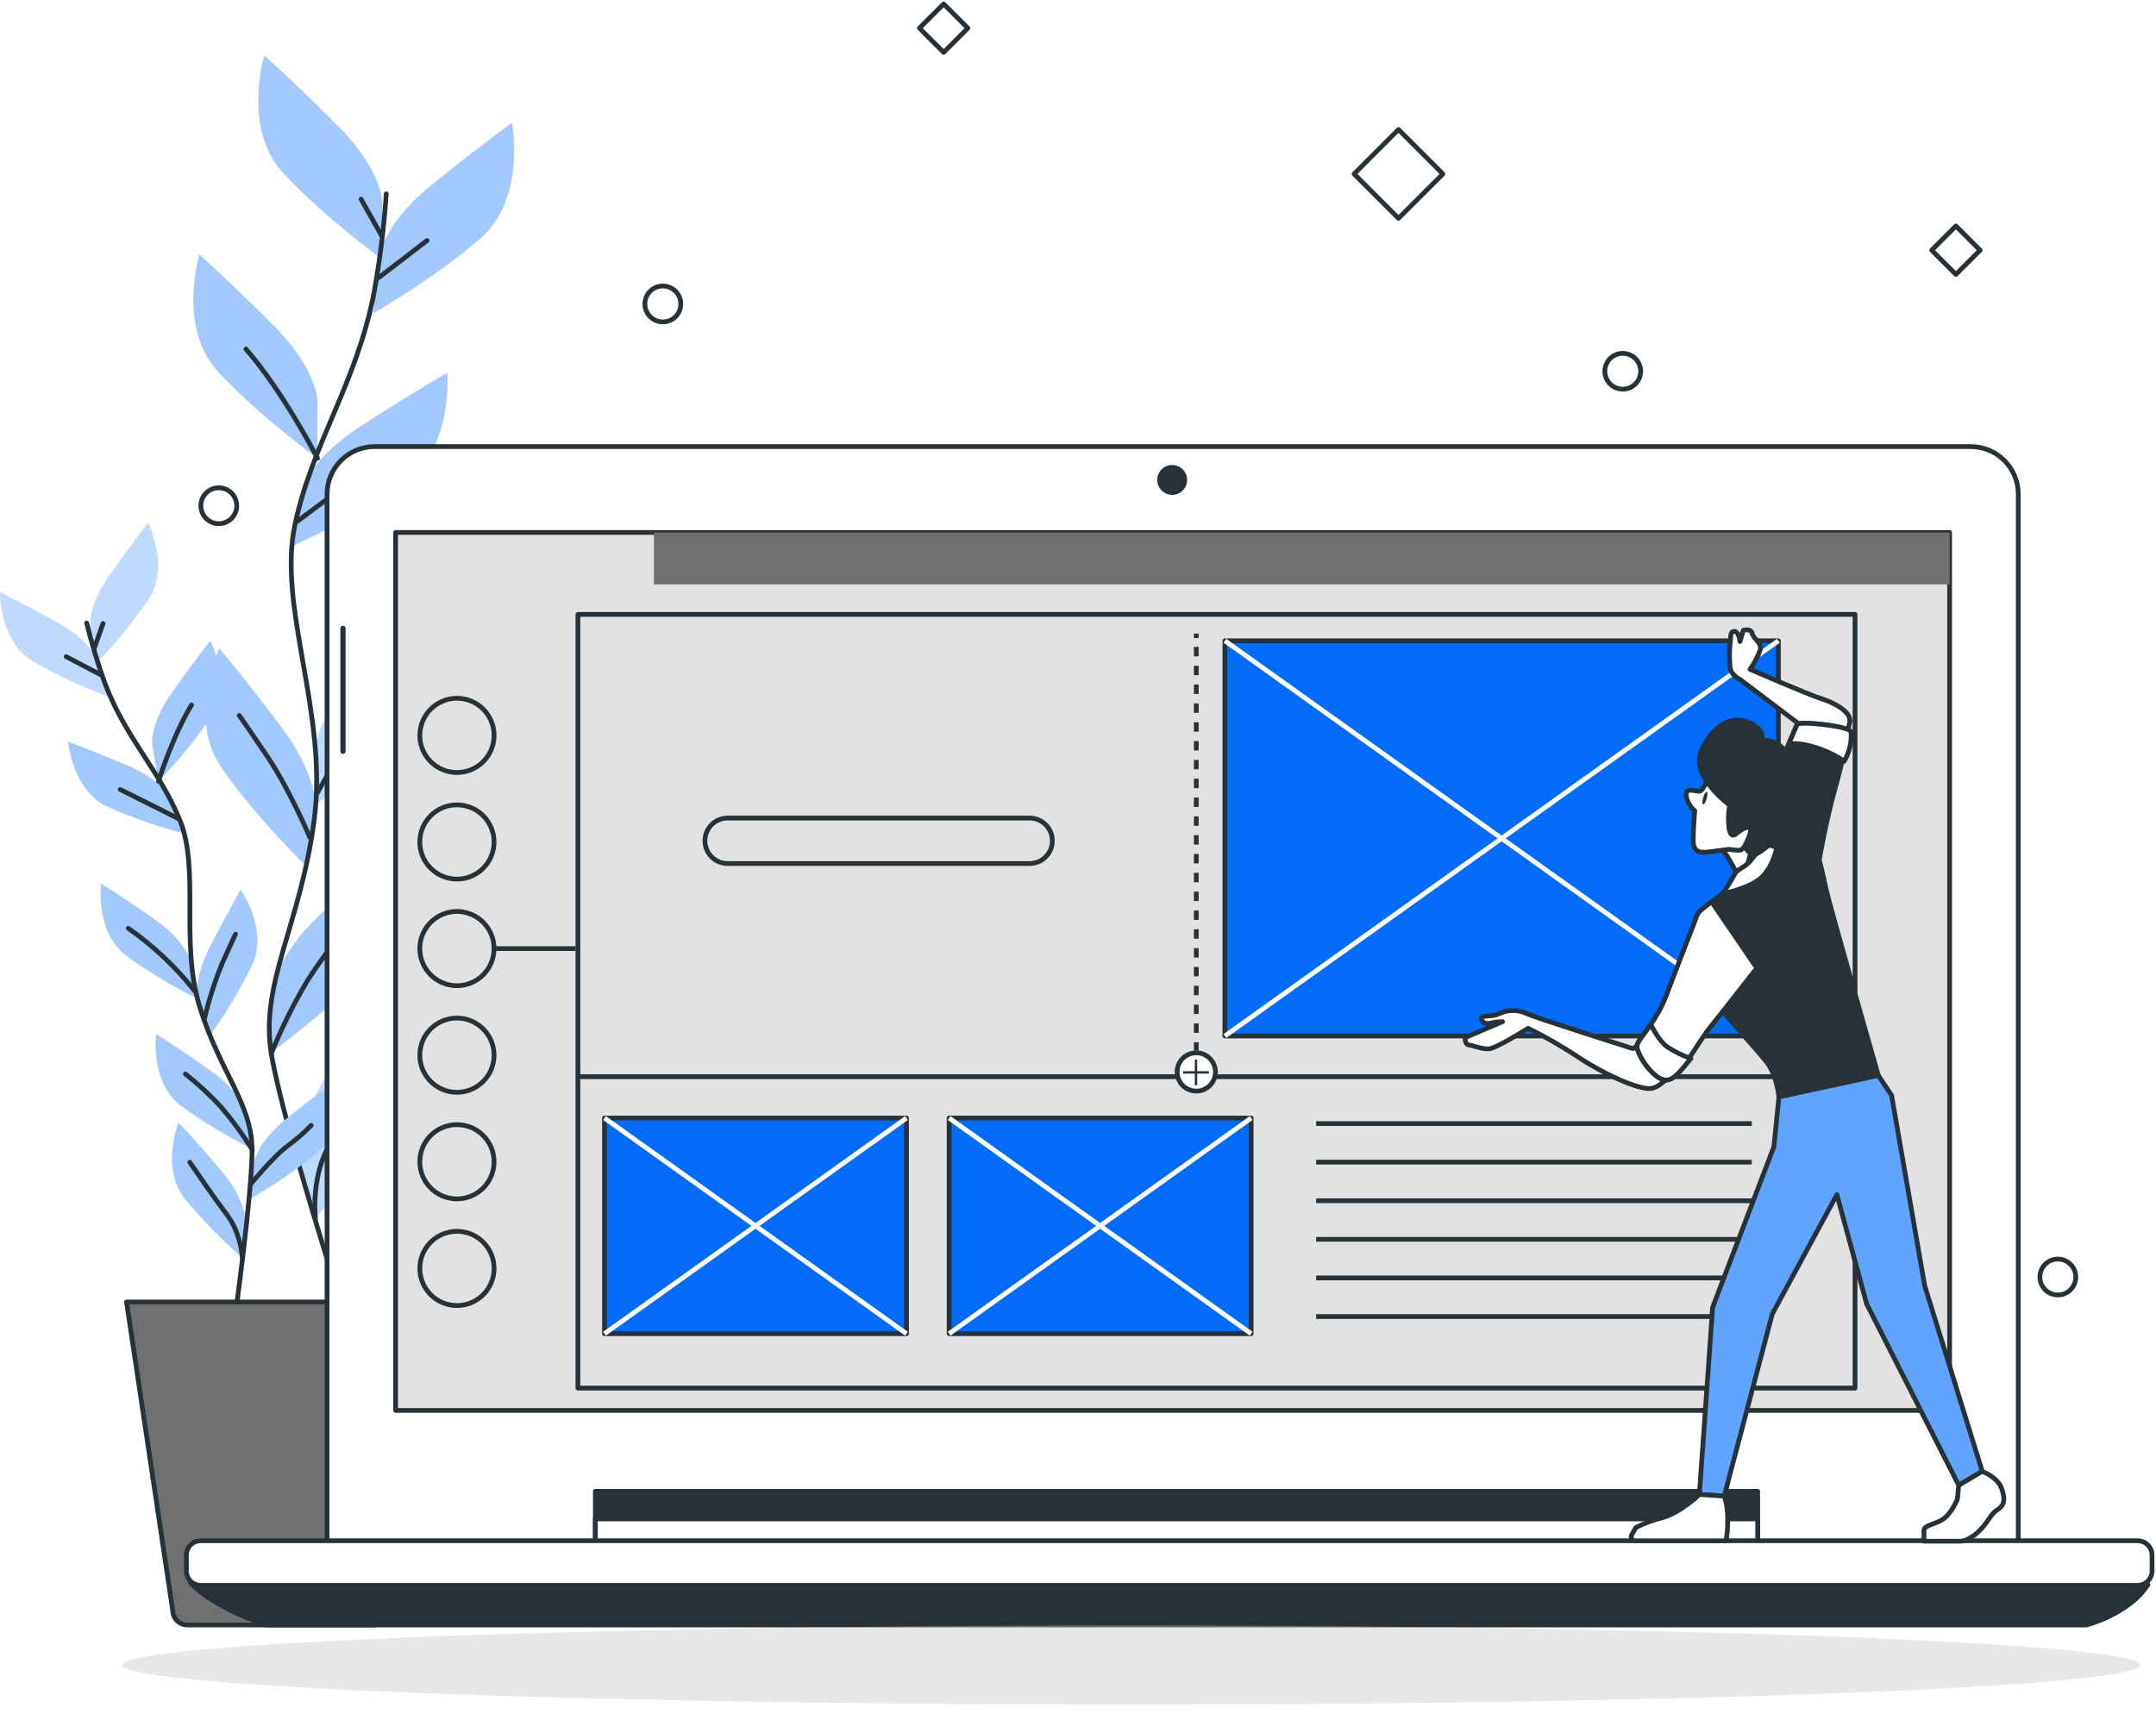 <svg width="545" height="435" viewBox="0 0 545 435" fill="none" xmlns="http://www.w3.org/2000/svg">
<path d="M96.619 51.078C96.619 51.078 96.619 43.023 85.344 31.748C74.07 20.474 66.818 14.024 66.818 14.024C66.818 14.024 61.152 32.551 71.643 43.826C82.134 55.1 96.619 65.544 96.619 65.544V51.078Z" fill="#A2C9FE"/>
<path d="M80.255 101.389C80.255 101.389 80.255 93.334 68.923 82.05C57.592 70.766 50.397 64.336 50.397 64.336C50.397 64.336 44.731 82.862 55.231 94.137C65.732 105.412 80.208 115.855 80.208 115.855L80.255 101.389Z" fill="#A2C9FE"/>
<path d="M95.911 64.76C95.911 64.76 96.761 56.753 109.131 46.725C121.501 36.697 129.423 31.059 129.423 31.059C129.423 31.059 133.087 50.124 121.51 60.228C109.934 70.332 94.372 79.217 94.372 79.217L95.911 64.76Z" fill="#A2C9FE"/>
<path d="M76.138 124.25C76.138 124.25 77.828 116.375 91.246 107.706C104.664 99.038 113.078 94.26 113.078 94.26C113.078 94.26 114.702 113.561 102.105 122.39C89.509 131.219 73.126 138.443 73.126 138.443L76.138 124.25Z" fill="#A2C9FE"/>
<path d="M79.858 188.99C79.858 188.99 79.858 180.935 91.133 169.651C102.408 158.367 109.66 151.936 109.66 151.936C109.66 151.936 115.326 170.463 104.825 181.738C94.325 193.013 79.858 203.456 79.858 203.456V188.99Z" fill="#BFDAFF"/>
<path d="M79.67 204.797C79.67 204.797 80.812 196.827 71.247 184.023C61.681 171.219 55.43 163.91 55.43 163.91C55.43 163.91 47.215 181.455 55.978 194.127C64.741 206.799 77.602 219.207 77.602 219.207L79.67 204.797Z" fill="#A2C9FE"/>
<path d="M68.546 251.652C68.546 251.652 68.546 243.598 79.82 232.323C91.095 221.048 98.347 214.599 98.347 214.599C98.347 214.599 104.013 233.126 93.522 244.41C83.031 255.694 68.546 266.128 68.546 266.128V251.652Z" fill="#A2C9FE"/>
<path d="M76.081 294.145C76.081 294.145 74.032 286.345 82.087 272.578C90.141 258.81 95.524 250.784 95.524 250.784C95.524 250.784 105.675 267.28 98.356 280.84C91.038 294.4 79.707 308.224 79.707 308.224L76.081 294.145Z" fill="#BFDAFF"/>
<path d="M97.639 49.01C97.07 57.398 96.039 65.749 94.551 74.024C90.094 97.055 78.952 111.918 74.542 132.749C70.132 153.579 82.88 180.359 79.452 207.073C76.025 233.787 65.619 248.621 68.593 266.487C71.568 284.353 87.167 332.587 87.167 332.587" stroke="#263238" stroke-width="1.201" stroke-linecap="round" stroke-linejoin="round"/>
<path d="M95.798 70.152L107.95 60.823" stroke="#263238" stroke-width="1.201" stroke-linecap="round" stroke-linejoin="round"/>
<path d="M96.364 59.416L91.274 50.37" stroke="#263238" stroke-width="1.201" stroke-linecap="round" stroke-linejoin="round"/>
<path d="M75.165 131.804C75.165 131.804 85.344 124.175 95.797 116.545" stroke="#263238" stroke-width="1.201" stroke-linecap="round" stroke-linejoin="round"/>
<path d="M80.255 115.884C80.255 115.884 71.756 99.264 62.162 88.245" stroke="#263238" stroke-width="1.201" stroke-linecap="round" stroke-linejoin="round"/>
<path d="M80.255 200.444C86.049 189.741 93.365 179.935 101.973 171.332" stroke="#263238" stroke-width="1.201" stroke-linecap="round" stroke-linejoin="round"/>
<path d="M78.319 211.757C78.319 211.757 73.239 199.604 67.299 190.841C61.36 182.078 60.472 180.907 60.472 180.907" stroke="#263238" stroke-width="1.201" stroke-linecap="round" stroke-linejoin="round"/>
<path d="M68.546 266.459C71.126 260.065 74.191 253.877 77.715 247.951C81.234 242.45 85.204 237.251 89.584 232.408" stroke="#263238" stroke-width="1.201" stroke-linecap="round" stroke-linejoin="round"/>
<path d="M79.745 308.167C79.745 308.167 78.555 298.517 82.795 290.321C87.035 282.124 91.841 271.388 93.824 267.148" stroke="#263238" stroke-width="1.201" stroke-linecap="round" stroke-linejoin="round"/>
<path d="M22.767 158.697C22.767 158.697 21.899 153.646 27.744 145.345C33.589 137.045 37.441 132.22 37.441 132.22C37.441 132.22 42.984 143.23 37.64 151.436C33.67 157.245 29.223 162.712 24.344 167.781L22.767 158.697Z" fill="#BFDAFF"/>
<path d="M38.499 188.461C38.499 188.461 37.621 183.409 43.466 175.118C49.311 166.828 53.163 162.021 53.163 162.021C53.163 162.021 58.706 173.022 53.371 181.237C49.4 187.048 44.95 192.515 40.066 197.583L38.499 188.461Z" fill="#A2C9FE"/>
<path d="M24.703 167.215C24.703 167.215 23.296 162.286 14.429 157.347C5.562 152.409 0.001 149.746 0.001 149.746C0.001 149.746 -0.217 162.021 8.159 167.13C14.256 170.645 20.636 173.642 27.233 176.091L24.703 167.215Z" fill="#BFDAFF"/>
<path d="M43.551 202.333C43.551 202.333 41.662 197.611 32.304 193.598C22.947 189.585 17.196 187.536 17.196 187.536C17.196 187.536 18.272 199.811 27.13 203.985C33.565 206.835 40.226 209.144 47.044 210.888L43.551 202.333Z" fill="#A2C9FE"/>
<path d="M48.253 243.352C48.253 243.352 47.375 238.3 39.084 232.455C30.794 226.61 25.543 223.399 25.543 223.399C25.543 223.399 24.014 235.628 31.804 241.567C37.498 245.705 43.528 249.359 49.83 252.493L48.253 243.352Z" fill="#A2C9FE"/>
<path d="M50.085 253.248C50.085 253.248 48.508 248.376 53.116 239.329C57.724 230.283 60.84 224.957 60.84 224.957C60.84 224.957 67.904 235.061 63.777 243.947C60.676 250.265 57.05 256.31 52.937 262.02L50.085 253.248Z" fill="#A2C9FE"/>
<path d="M64.24 293.994C64.24 293.994 64.825 288.904 72.739 282.587C80.651 276.27 85.741 272.729 85.741 272.729C85.741 272.729 87.96 284.853 80.519 291.227C75.091 295.678 69.301 299.671 63.211 303.163L64.24 293.994Z" fill="#A2C9FE"/>
<path d="M62.153 281.425C62.153 281.425 61.275 276.374 52.975 270.528C44.675 264.683 39.434 261.426 39.434 261.426C39.434 261.426 37.913 273.701 45.704 279.594C51.395 283.73 57.422 287.384 63.721 290.519L62.153 281.425Z" fill="#A2C9FE"/>
<path d="M62.04 308.885C62.04 308.885 62.474 303.777 55.93 296.015C49.386 288.253 45.128 283.833 45.128 283.833C45.128 283.833 40.548 295.231 46.591 302.946C51.049 308.383 55.954 313.437 61.256 318.054L62.04 308.885Z" fill="#A2C9FE"/>
<path d="M21.908 157.508C23.178 162.706 24.729 167.831 26.554 172.862C31.851 186.818 40.454 194.929 45.505 207.488C50.557 220.047 45.449 238.244 50.501 254.627C55.553 271.01 63.721 279.178 63.721 290.708C63.721 302.237 59.245 334.192 59.245 334.192" stroke="#263238" stroke-width="1.201" stroke-linecap="round" stroke-linejoin="round"/>
<path d="M25.354 170.567L16.724 166.034" stroke="#263238" stroke-width="1.201" stroke-linecap="round" stroke-linejoin="round"/>
<path d="M23.834 163.891L26.044 157.668" stroke="#263238" stroke-width="1.201" stroke-linecap="round" stroke-linejoin="round"/>
<path d="M44.986 206.96C44.986 206.96 37.772 203.277 30.387 199.632" stroke="#263238" stroke-width="1.201" stroke-linecap="round" stroke-linejoin="round"/>
<path d="M40.066 197.555C40.066 197.555 43.579 186.223 48.414 178.253" stroke="#263238" stroke-width="1.201" stroke-linecap="round" stroke-linejoin="round"/>
<path d="M49.245 250.585C44.44 244.513 38.778 239.173 32.437 234.731" stroke="#263238" stroke-width="1.201" stroke-linecap="round" stroke-linejoin="round"/>
<path d="M51.719 257.46C52.865 252.568 54.416 247.779 56.355 243.144C59.131 237.007 59.537 236.204 59.537 236.204" stroke="#263238" stroke-width="1.201" stroke-linecap="round" stroke-linejoin="round"/>
<path d="M63.362 299.433C63.362 299.433 69.084 292.417 72.644 289.792C74.794 288.211 76.812 286.458 78.678 284.551" stroke="#263238" stroke-width="1.201" stroke-linecap="round" stroke-linejoin="round"/>
<path d="M63.758 290.708C61.445 286.965 58.85 283.404 55.996 280.056C53.193 276.976 50.139 274.133 46.865 271.558" stroke="#263238" stroke-width="1.201" stroke-linecap="round" stroke-linejoin="round"/>
<path d="M61.256 318.073C61.256 318.073 60.954 311.897 57.413 307.223C53.872 302.549 49.679 296.326 47.97 293.88" stroke="#263238" stroke-width="1.201" stroke-linecap="round" stroke-linejoin="round"/>
<path d="M94.429 410.877H47.366C46.382 410.877 45.438 410.486 44.742 409.79C44.046 409.094 43.655 408.15 43.655 407.166L31.983 329.215H109.811L98.149 407.166C98.149 407.654 98.053 408.137 97.866 408.588C97.679 409.039 97.404 409.448 97.059 409.793C96.713 410.138 96.303 410.411 95.852 410.597C95.4 410.783 94.917 410.878 94.429 410.877Z" fill="#707070" stroke="#263238" stroke-width="1.201" stroke-linecap="round" stroke-linejoin="round"/>
<path d="M353.512 32.755L342.288 43.979L353.512 55.203L364.736 43.979L353.512 32.755Z" stroke="#263238" stroke-width="1.201" stroke-linecap="round" stroke-linejoin="round"/>
<path d="M238.54 1L232.417 7.123L238.54 13.246L244.663 7.123L238.54 1Z" stroke="#263238" stroke-width="1.201" stroke-linecap="round" stroke-linejoin="round"/>
<path d="M494.418 57.15L488.295 63.272L494.418 69.395L500.54 63.272L494.418 57.15Z" stroke="#263238" stroke-width="1.201" stroke-linecap="round" stroke-linejoin="round"/>
<path d="M172.095 76.866C172.097 75.967 171.832 75.088 171.334 74.339C170.836 73.591 170.126 73.007 169.296 72.662C168.466 72.317 167.552 72.227 166.67 72.401C165.788 72.576 164.978 73.009 164.342 73.645C163.706 74.281 163.273 75.091 163.098 75.973C162.923 76.855 163.014 77.769 163.359 78.599C163.704 79.43 164.288 80.139 165.036 80.637C165.784 81.135 166.664 81.401 167.563 81.399C168.765 81.399 169.918 80.921 170.768 80.071C171.618 79.221 172.095 78.068 172.095 76.866V76.866Z" stroke="#263238" stroke-width="1.201" stroke-linecap="round" stroke-linejoin="round"/>
<path d="M524.727 322.908C524.729 322.009 524.464 321.13 523.966 320.382C523.468 319.634 522.76 319.05 521.93 318.705C521.1 318.359 520.187 318.268 519.305 318.442C518.423 318.617 517.613 319.048 516.977 319.683C516.341 320.318 515.907 321.127 515.731 322.009C515.555 322.89 515.645 323.804 515.988 324.634C516.332 325.465 516.914 326.175 517.661 326.674C518.408 327.174 519.287 327.44 520.185 327.44C520.781 327.441 521.372 327.325 521.923 327.098C522.474 326.871 522.975 326.537 523.396 326.116C523.818 325.695 524.153 325.195 524.381 324.644C524.61 324.094 524.727 323.504 524.727 322.908V322.908Z" stroke="#263238" stroke-width="1.201" stroke-linecap="round" stroke-linejoin="round"/>
<path d="M414.737 93.873C414.737 92.976 414.472 92.1 413.974 91.355C413.476 90.609 412.768 90.028 411.939 89.685C411.111 89.342 410.2 89.252 409.321 89.427C408.441 89.602 407.634 90.034 407 90.668C406.366 91.302 405.934 92.109 405.759 92.988C405.585 93.868 405.674 94.779 406.017 95.607C406.36 96.435 406.941 97.143 407.687 97.641C408.432 98.139 409.308 98.405 410.205 98.405C410.8 98.405 411.39 98.288 411.939 98.06C412.489 97.832 412.989 97.499 413.41 97.078C413.831 96.657 414.165 96.157 414.392 95.607C414.62 95.057 414.737 94.468 414.737 93.873V93.873Z" stroke="#263238" stroke-width="1.201" stroke-linecap="round" stroke-linejoin="round"/>
<path d="M59.849 127.886C59.851 126.987 59.586 126.108 59.088 125.36C58.59 124.611 57.882 124.028 57.052 123.683C56.222 123.337 55.309 123.246 54.427 123.42C53.545 123.594 52.735 124.026 52.099 124.661C51.463 125.296 51.029 126.105 50.853 126.987C50.677 127.868 50.767 128.782 51.11 129.612C51.453 130.443 52.036 131.153 52.783 131.652C53.53 132.152 54.408 132.418 55.307 132.418C56.51 132.418 57.664 131.941 58.515 131.091C59.367 130.241 59.847 129.089 59.849 127.886V127.886Z" stroke="#263238" stroke-width="1.201" stroke-linecap="round" stroke-linejoin="round"/>
<path d="M94.693 112.919H498.155C501.346 112.919 504.406 114.186 506.662 116.442C508.918 118.698 510.185 121.758 510.185 124.949V390.452H82.672V124.987C82.667 123.404 82.974 121.837 83.576 120.374C84.178 118.91 85.062 117.58 86.179 116.459C87.296 115.338 88.622 114.448 90.083 113.841C91.544 113.233 93.111 112.92 94.693 112.919Z" fill="white" stroke="#263238" stroke-width="1.201" stroke-linecap="round" stroke-linejoin="round"/>
<path d="M444.312 377.09H150.5V391.566H444.312V377.09Z" fill="#263238" stroke="#263238" stroke-width="1.201" stroke-linecap="round" stroke-linejoin="round"/>
<path d="M444.312 384.069H150.5V391.576H444.312V384.069Z" fill="white" stroke="#263238" stroke-width="1.201" stroke-linecap="round" stroke-linejoin="round"/>
<path d="M48.102 400.15C48.102 400.15 52.928 406.051 67.403 410.877H527.409C527.409 410.877 538.136 408.195 542.961 400.688L48.102 400.15Z" fill="#263238" stroke="#263238" stroke-width="1.201" stroke-linecap="round" stroke-linejoin="round"/>
<path d="M540.355 389.583H50.755C48.742 389.583 47.111 391.215 47.111 393.228V397.213C47.111 399.226 48.742 400.858 50.755 400.858H540.355C542.368 400.858 544 399.226 544 397.213V393.228C544 391.215 542.368 389.583 540.355 389.583Z" fill="white" stroke="#263238" stroke-width="1.201" stroke-linecap="round" stroke-linejoin="round"/>
<path d="M300.083 121.351C300.083 120.604 299.862 119.874 299.446 119.253C299.031 118.632 298.442 118.147 297.751 117.862C297.061 117.576 296.302 117.501 295.569 117.647C294.836 117.792 294.163 118.152 293.635 118.68C293.107 119.209 292.747 119.882 292.601 120.614C292.456 121.347 292.53 122.106 292.816 122.797C293.102 123.487 293.586 124.077 294.207 124.492C294.829 124.907 295.559 125.128 296.306 125.128C297.308 125.128 298.268 124.73 298.977 124.022C299.685 123.314 300.083 122.353 300.083 121.351Z" fill="#263238"/>
<path d="M86.695 191.048C86.412 191.048 86.141 190.936 85.941 190.736C85.74 190.536 85.628 190.264 85.628 189.981V158.886C85.628 158.602 85.74 158.33 85.94 158.128C86.14 157.927 86.411 157.812 86.695 157.81C86.981 157.81 87.254 157.923 87.456 158.125C87.658 158.327 87.771 158.601 87.771 158.886V189.981C87.771 190.122 87.743 190.262 87.689 190.392C87.635 190.522 87.556 190.64 87.456 190.739C87.356 190.839 87.237 190.917 87.106 190.97C86.976 191.023 86.836 191.05 86.695 191.048Z" fill="#263238" stroke="white" stroke-width="0.831" stroke-linejoin="round"/>
<path d="M492.83 134.637H100.009V356.628H492.83V134.637Z" fill="#757575" fill-opacity="0.21" stroke="#263238" stroke-width="1.201" stroke-linejoin="round"/>
<path d="M492.839 134.637H165.297V147.763H492.839V134.637Z" fill="#707070"/>
<path d="M119.102 194.62C123.891 192.636 126.166 187.145 124.182 182.356C122.198 177.567 116.707 175.293 111.918 177.276C107.129 179.26 104.855 184.751 106.839 189.54C108.822 194.329 114.313 196.603 119.102 194.62Z" stroke="#263238" stroke-width="1.201" stroke-linejoin="round"/>
<path d="M115.505 222.285C120.689 222.285 124.891 218.083 124.891 212.899C124.891 207.715 120.689 203.513 115.505 203.513C110.321 203.513 106.119 207.715 106.119 212.899C106.119 218.083 110.321 222.285 115.505 222.285Z" stroke="#263238" stroke-width="1.201" stroke-linejoin="round"/>
<path d="M119.096 248.524C123.885 246.54 126.159 241.05 124.176 236.26C122.192 231.471 116.701 229.197 111.912 231.181C107.123 233.164 104.849 238.655 106.832 243.444C108.816 248.233 114.307 250.508 119.096 248.524Z" stroke="#263238" stroke-width="1.201" stroke-linejoin="round"/>
<path d="M115.505 276.194C120.689 276.194 124.891 271.992 124.891 266.808C124.891 261.624 120.689 257.422 115.505 257.422C110.321 257.422 106.119 261.624 106.119 266.808C106.119 271.992 110.321 276.194 115.505 276.194Z" stroke="#263238" stroke-width="1.201" stroke-linejoin="round"/>
<path d="M115.505 303.144C120.689 303.144 124.891 298.942 124.891 293.758C124.891 288.574 120.689 284.372 115.505 284.372C110.321 284.372 106.119 288.574 106.119 293.758C106.119 298.942 110.321 303.144 115.505 303.144Z" stroke="#263238" stroke-width="1.201" stroke-linejoin="round"/>
<path d="M124.775 322.234C125.606 317.117 122.131 312.296 117.014 311.465C111.898 310.635 107.076 314.109 106.246 319.226C105.415 324.343 108.89 329.164 114.007 329.995C119.123 330.826 123.945 327.351 124.775 322.234Z" stroke="#263238" stroke-width="1.201" stroke-linejoin="round"/>
<path d="M468.92 155.355H146.09V350.991H468.92V155.355Z" stroke="#263238" stroke-width="1.201" stroke-linejoin="round"/>
<path d="M146.6 272.247H469.308" stroke="#263238" stroke-width="1.201" stroke-linejoin="round"/>
<path d="M332.698 284.098H442.82" stroke="#263238" stroke-width="1.201" stroke-linejoin="round"/>
<path d="M332.698 293.852H442.82" stroke="#263238" stroke-width="1.201" stroke-linejoin="round"/>
<path d="M332.698 303.616H442.82" stroke="#263238" stroke-width="1.201" stroke-linejoin="round"/>
<path d="M332.698 313.37H442.82" stroke="#263238" stroke-width="1.201" stroke-linejoin="round"/>
<path d="M332.698 323.125H442.82" stroke="#263238" stroke-width="1.201" stroke-linejoin="round"/>
<path d="M332.698 332.889H442.82" stroke="#263238" stroke-width="1.201" stroke-linejoin="round"/>
<path d="M302.397 160.208V161.341" stroke="#263238" stroke-width="1.201" stroke-linejoin="round"/>
<path d="M302.397 163.579V265.656" stroke="#263238" stroke-width="1.201" stroke-linejoin="round" stroke-dasharray="2.38 2.38"/>
<path d="M302.397 266.78V267.913" stroke="#263238" stroke-width="1.201" stroke-linejoin="round"/>
<path d="M307.241 271.048C307.241 270.09 306.957 269.153 306.424 268.357C305.892 267.56 305.136 266.939 304.25 266.572C303.365 266.206 302.391 266.11 301.452 266.297C300.512 266.484 299.649 266.945 298.971 267.623C298.294 268.3 297.832 269.163 297.646 270.103C297.459 271.042 297.555 272.016 297.921 272.902C298.288 273.787 298.909 274.543 299.705 275.076C300.502 275.608 301.439 275.892 302.397 275.892C303.033 275.893 303.664 275.769 304.252 275.526C304.84 275.283 305.375 274.926 305.825 274.476C306.275 274.026 306.632 273.491 306.875 272.903C307.118 272.315 307.242 271.684 307.241 271.048Z" fill="white" stroke="#263238" stroke-width="1.201" stroke-linejoin="round"/>
<path d="M302.33 267.913V274.409" stroke="#263238" stroke-width="0.6" stroke-linejoin="round"/>
<path d="M305.579 271.161H299.082" stroke="#263238" stroke-width="0.6" stroke-linejoin="round"/>
<path d="M260.263 218.348H183.946C183.191 218.349 182.442 218.201 181.744 217.912C181.046 217.624 180.411 217.2 179.877 216.666C179.343 216.132 178.919 215.497 178.631 214.799C178.342 214.101 178.194 213.352 178.196 212.597V212.597C178.194 211.841 178.342 211.093 178.631 210.395C178.919 209.697 179.343 209.062 179.877 208.528C180.411 207.994 181.046 207.57 181.744 207.281C182.442 206.993 183.191 206.845 183.946 206.846H260.263C261.788 206.846 263.251 207.452 264.329 208.531C265.408 209.609 266.014 211.072 266.014 212.597V212.597C266.014 214.122 265.408 215.585 264.329 216.663C263.251 217.742 261.788 218.348 260.263 218.348V218.348Z" stroke="#263238" stroke-width="1.201" stroke-linejoin="round"/>
<path d="M229.149 282.7H152.804V337.232H229.149V282.7Z" fill="#026BF9" stroke="#263238" stroke-width="1.201" stroke-linejoin="round"/>
<path d="M152.804 337.232L229.149 282.7" stroke="white" stroke-width="1.201" stroke-linejoin="round"/>
<path d="M152.804 282.7L229.149 337.232" stroke="white" stroke-width="1.201" stroke-linejoin="round"/>
<path d="M316.268 282.7H239.923V337.232H316.268V282.7Z" fill="#026BF9" stroke="#263238" stroke-width="1.201" stroke-linejoin="round"/>
<path d="M239.923 337.232L316.277 282.7" stroke="white" stroke-width="1.201" stroke-linejoin="round"/>
<path d="M239.923 282.7L316.277 337.232" stroke="white" stroke-width="1.201" stroke-linejoin="round"/>
<path d="M124.891 239.849H145.533" stroke="#263238" stroke-width="1.201" stroke-linejoin="round"/>
<path d="M449.544 162.021H309.63V261.964H449.544V162.021Z" fill="#026BF9" stroke="#263238" stroke-width="1.201" stroke-linejoin="round"/>
<path d="M309.63 261.964L449.544 162.021" stroke="white" stroke-width="1.201" stroke-linejoin="round"/>
<path d="M309.63 162.021L449.544 261.964" stroke="white" stroke-width="1.201" stroke-linejoin="round"/>
<path d="M434.671 213.598C435.883 215.3 436.999 217.069 438.014 218.895C438.819 220.347 439.453 221.887 439.902 223.484C439.902 223.484 440.497 222.965 443.68 220.123C446.862 217.281 447.145 214.599 447.145 214.599L444.133 210.18C444.133 210.18 436.569 209.604 434.671 213.598Z" fill="white" stroke="#263238" stroke-width="1.201" stroke-linecap="round" stroke-linejoin="round"/>
<path d="M431.612 196.96C431.612 196.96 430.583 199.944 429.648 200.066C428.713 200.189 425.946 198.895 426.248 201.218C426.488 202.696 427.252 204.037 428.401 204.995C428.401 204.995 427.759 212.654 428.146 213.787C428.533 214.92 429.091 215.789 431.923 215.42L437.041 214.75C437.666 214.858 438.297 214.931 438.93 214.967C440.12 215.043 440.101 215.175 442.15 212.776C444.199 210.378 445.464 212.446 444.936 208.489C444.407 204.533 443.85 202.002 441.65 199.689C439.449 197.375 431.612 196.96 431.612 196.96Z" fill="white" stroke="#263238" stroke-width="1.201" stroke-linecap="round" stroke-linejoin="round"/>
<path d="M430.535 201.681C430.28 202.55 430.261 203.305 430.535 203.371C430.809 203.437 431.158 202.795 431.413 201.927C431.668 201.058 431.687 200.293 431.413 200.227C431.14 200.161 430.781 200.822 430.535 201.681Z" fill="#263238"/>
<path d="M455.889 183.919L439.837 171.785C439.837 171.785 437.306 170.652 437.306 168.395C437.164 166.613 437.164 164.823 437.306 163.041C437.58 160.784 437.306 159.651 438.43 159.651C439.553 159.651 439.837 162.191 439.837 162.191L440.686 159.358C440.686 159.358 442.66 158.801 442.943 160.208C443.227 161.615 445.483 162.465 444.917 164.439C444.276 166.138 443.422 167.75 442.377 169.236C442.377 169.236 457.334 175.723 460.148 176.573C462.962 177.422 468.146 179.812 467.58 182.635C467.013 185.458 464.237 193.91 464.237 193.91L455.889 183.919Z" fill="white" stroke="#263238" stroke-width="1.201" stroke-linecap="round" stroke-linejoin="round"/>
<path d="M440.668 222.295C440.668 222.295 436.74 224.995 432.169 228.376C426.504 232.568 426.409 242.295 426.003 243.277C425.342 244.91 443.888 265.089 446.541 268.489C449.195 271.888 449.676 277.365 449.676 277.365L474.803 271.926C474.803 271.926 462.226 228.017 461.584 224.797C460.941 221.577 459.865 217.384 459.865 217.384C459.865 217.384 461.602 207.46 463.85 199.443C466.097 191.426 467.013 186.299 466.843 184.996C466.673 183.693 459.733 182.947 456.862 182.89C453.992 182.833 454.256 183.23 454.256 183.23C454.256 183.23 448.014 197.725 447.646 198.433C447.278 199.141 440.668 222.295 440.668 222.295Z" fill="#263238" stroke="#263238" stroke-width="1.201" stroke-linecap="round" stroke-linejoin="round"/>
<path d="M449.676 277.365L448.42 289.933L432.924 330.556L429.572 377.874L435.852 378.299L448.005 332.228L464.331 302.077L471.867 329.716L495.134 375.561L501.083 372.048L486.531 325.108L478.155 276.95L474.803 271.926L449.676 277.365Z" fill="#61A4FF" stroke="#263238" stroke-width="1.201" stroke-linecap="round" stroke-linejoin="round"/>
<path d="M445.304 213.957C444.369 215.318 443.364 216.629 442.292 217.885C440.941 219.386 439.024 219.858 438.514 221.029C437.573 222.73 436.546 224.382 435.436 225.977C435.436 225.977 441.659 224.806 444.879 222.2C448.099 219.594 449.138 214.363 449.138 214.363C449.138 214.363 446.73 213.107 445.304 213.957Z" fill="white" stroke="#263238" stroke-width="1.201" stroke-linecap="round" stroke-linejoin="round"/>
<path d="M412.802 265.156C412.802 265.156 388.203 257.375 385.824 256.251C384.746 255.752 383.57 255.5 382.383 255.513C381.195 255.526 380.025 255.804 378.959 256.327C376.749 257.271 374.54 256.544 374.483 257.526C374.426 258.508 375.852 259.074 376.664 258.734C377.696 258.476 378.755 258.343 379.818 258.338L370.375 262.37C370.375 262.37 370.177 264.117 371.433 264.258C372.689 264.4 374.511 265.325 376.372 265.203C378.232 265.08 386.287 260.019 386.287 260.019C390.606 262.132 394.783 264.526 398.789 267.186C404.879 271.303 414.332 275.731 417.467 275.203C420.602 274.674 424.294 269.584 423.831 267.45C421.829 258.385 412.802 265.156 412.802 265.156Z" fill="white" stroke="#263238" stroke-width="1.201" stroke-linecap="round" stroke-linejoin="round"/>
<path d="M443.699 245.269C443.699 245.269 436.362 254.712 432.368 259.679C428.373 264.646 424.36 273.314 421.036 273.087C417.712 272.861 413.605 266.213 413.813 264.419C414.02 262.625 418.534 258.753 421.178 251.766C423.123 246.582 426.541 237.79 428.166 233.635C428.76 232.115 428.883 230.944 430.177 229.962L432.169 228.376" fill="white"/>
<path d="M443.699 245.269C443.699 245.269 436.362 254.712 432.368 259.679C428.373 264.646 424.36 273.314 421.036 273.087C417.712 272.861 413.605 266.213 413.813 264.419C414.02 262.625 418.534 258.753 421.178 251.766C423.123 246.582 426.541 237.79 428.166 233.635C428.76 232.115 428.883 230.944 430.177 229.962L432.169 228.376" stroke="#263238" stroke-width="1.201" stroke-linecap="round" stroke-linejoin="round"/>
<path d="M413.813 264.419C413.926 263.399 415.484 261.662 417.278 259.065C417.967 260.283 419.469 263.286 421.48 264.731C423.341 265.932 425.334 266.914 427.42 267.658C424.266 271.52 422.859 273.21 421.036 273.087C417.703 272.87 413.605 266.213 413.813 264.419Z" fill="white" stroke="#263238" stroke-width="1.201" stroke-linecap="round" stroke-linejoin="round"/>
<path d="M452.169 188.083C453.33 185.392 454.256 183.23 454.256 183.23C454.256 183.23 453.982 182.824 456.862 182.89C459.742 182.956 467.74 183.834 467.91 185.109C468.101 187.7 467.484 190.286 466.144 192.512C463.916 190.69 457.079 187.517 452.169 188.083Z" fill="white" stroke="#263238" stroke-width="1.201" stroke-linecap="round" stroke-linejoin="round"/>
<path d="M438.335 252.568C441.512 250.36 445.017 248.668 448.722 247.554" stroke="#263238" stroke-width="1.201" stroke-linecap="round" stroke-linejoin="round"/>
<path d="M437.221 203.57C437.221 203.57 427.004 196.157 430.158 189.585C433.312 183.013 437.995 180.737 442.292 182.777C446.588 184.816 445.229 187.12 445.229 187.12C445.229 187.12 449.95 186.979 451.602 190.548C452.086 191.541 452.286 192.648 452.181 193.748C452.076 194.847 451.67 195.897 451.007 196.78C452.623 199.033 453.477 201.742 453.444 204.514C453.33 209.028 445.427 215.515 443.822 215.968C442.216 216.421 440.989 213.976 440.989 213.976C440.989 213.976 443.283 209.877 442.263 209.301C441.244 208.725 438.694 210.963 438.694 210.963C438.694 210.963 437.419 212.078 437.051 209.283C436.84 207.38 436.897 205.457 437.221 203.57Z" fill="#263238" stroke="#263238" stroke-width="1.201" stroke-linecap="round" stroke-linejoin="round"/>
<path d="M429.591 377.874C429.591 377.874 424.87 382.482 420.271 383.738C417.927 384.307 415.658 385.15 413.51 386.25L412.462 388.072C412.372 388.228 412.325 388.404 412.325 388.583C412.326 388.763 412.373 388.939 412.463 389.094C412.553 389.249 412.683 389.378 412.838 389.467C412.994 389.556 413.17 389.603 413.35 389.602H436.296C436.629 387.809 436.768 385.986 436.711 384.163C436.773 382.174 436.489 380.19 435.871 378.299L429.591 377.874Z" fill="white" stroke="#263238" stroke-width="1.201" stroke-linecap="round" stroke-linejoin="round"/>
<path d="M495.134 375.561L494.794 379.064C494.794 379.064 493.349 382.681 491.168 384.135C488.986 385.589 486.342 385.589 486.342 387.034V389.697H495.285C495.285 389.697 497.173 389.933 499.874 387.515C502.574 385.098 503.018 382.926 504.945 381.717C506.871 380.509 506.88 378.818 505.889 376.156C504.897 373.493 501.054 372.048 501.054 372.048L495.134 375.561Z" fill="white" stroke="#263238" stroke-width="1.201" stroke-linecap="round" stroke-linejoin="round"/>
<g filter="url(#filter0_f)">
<ellipse cx="286" cy="421" rx="255" ry="10" fill="#C4C4C4" fill-opacity="0.4"/>
</g>
<defs>
<filter id="filter0_f" x="27" y="407" width="518" height="28" filterUnits="userSpaceOnUse" color-interpolation-filters="sRGB">
<feFlood flood-opacity="0" result="BackgroundImageFix"/>
<feBlend mode="normal" in="SourceGraphic" in2="BackgroundImageFix" result="shape"/>
<feGaussianBlur stdDeviation="2" result="effect1_foregroundBlur"/>
</filter>
</defs>
</svg>
